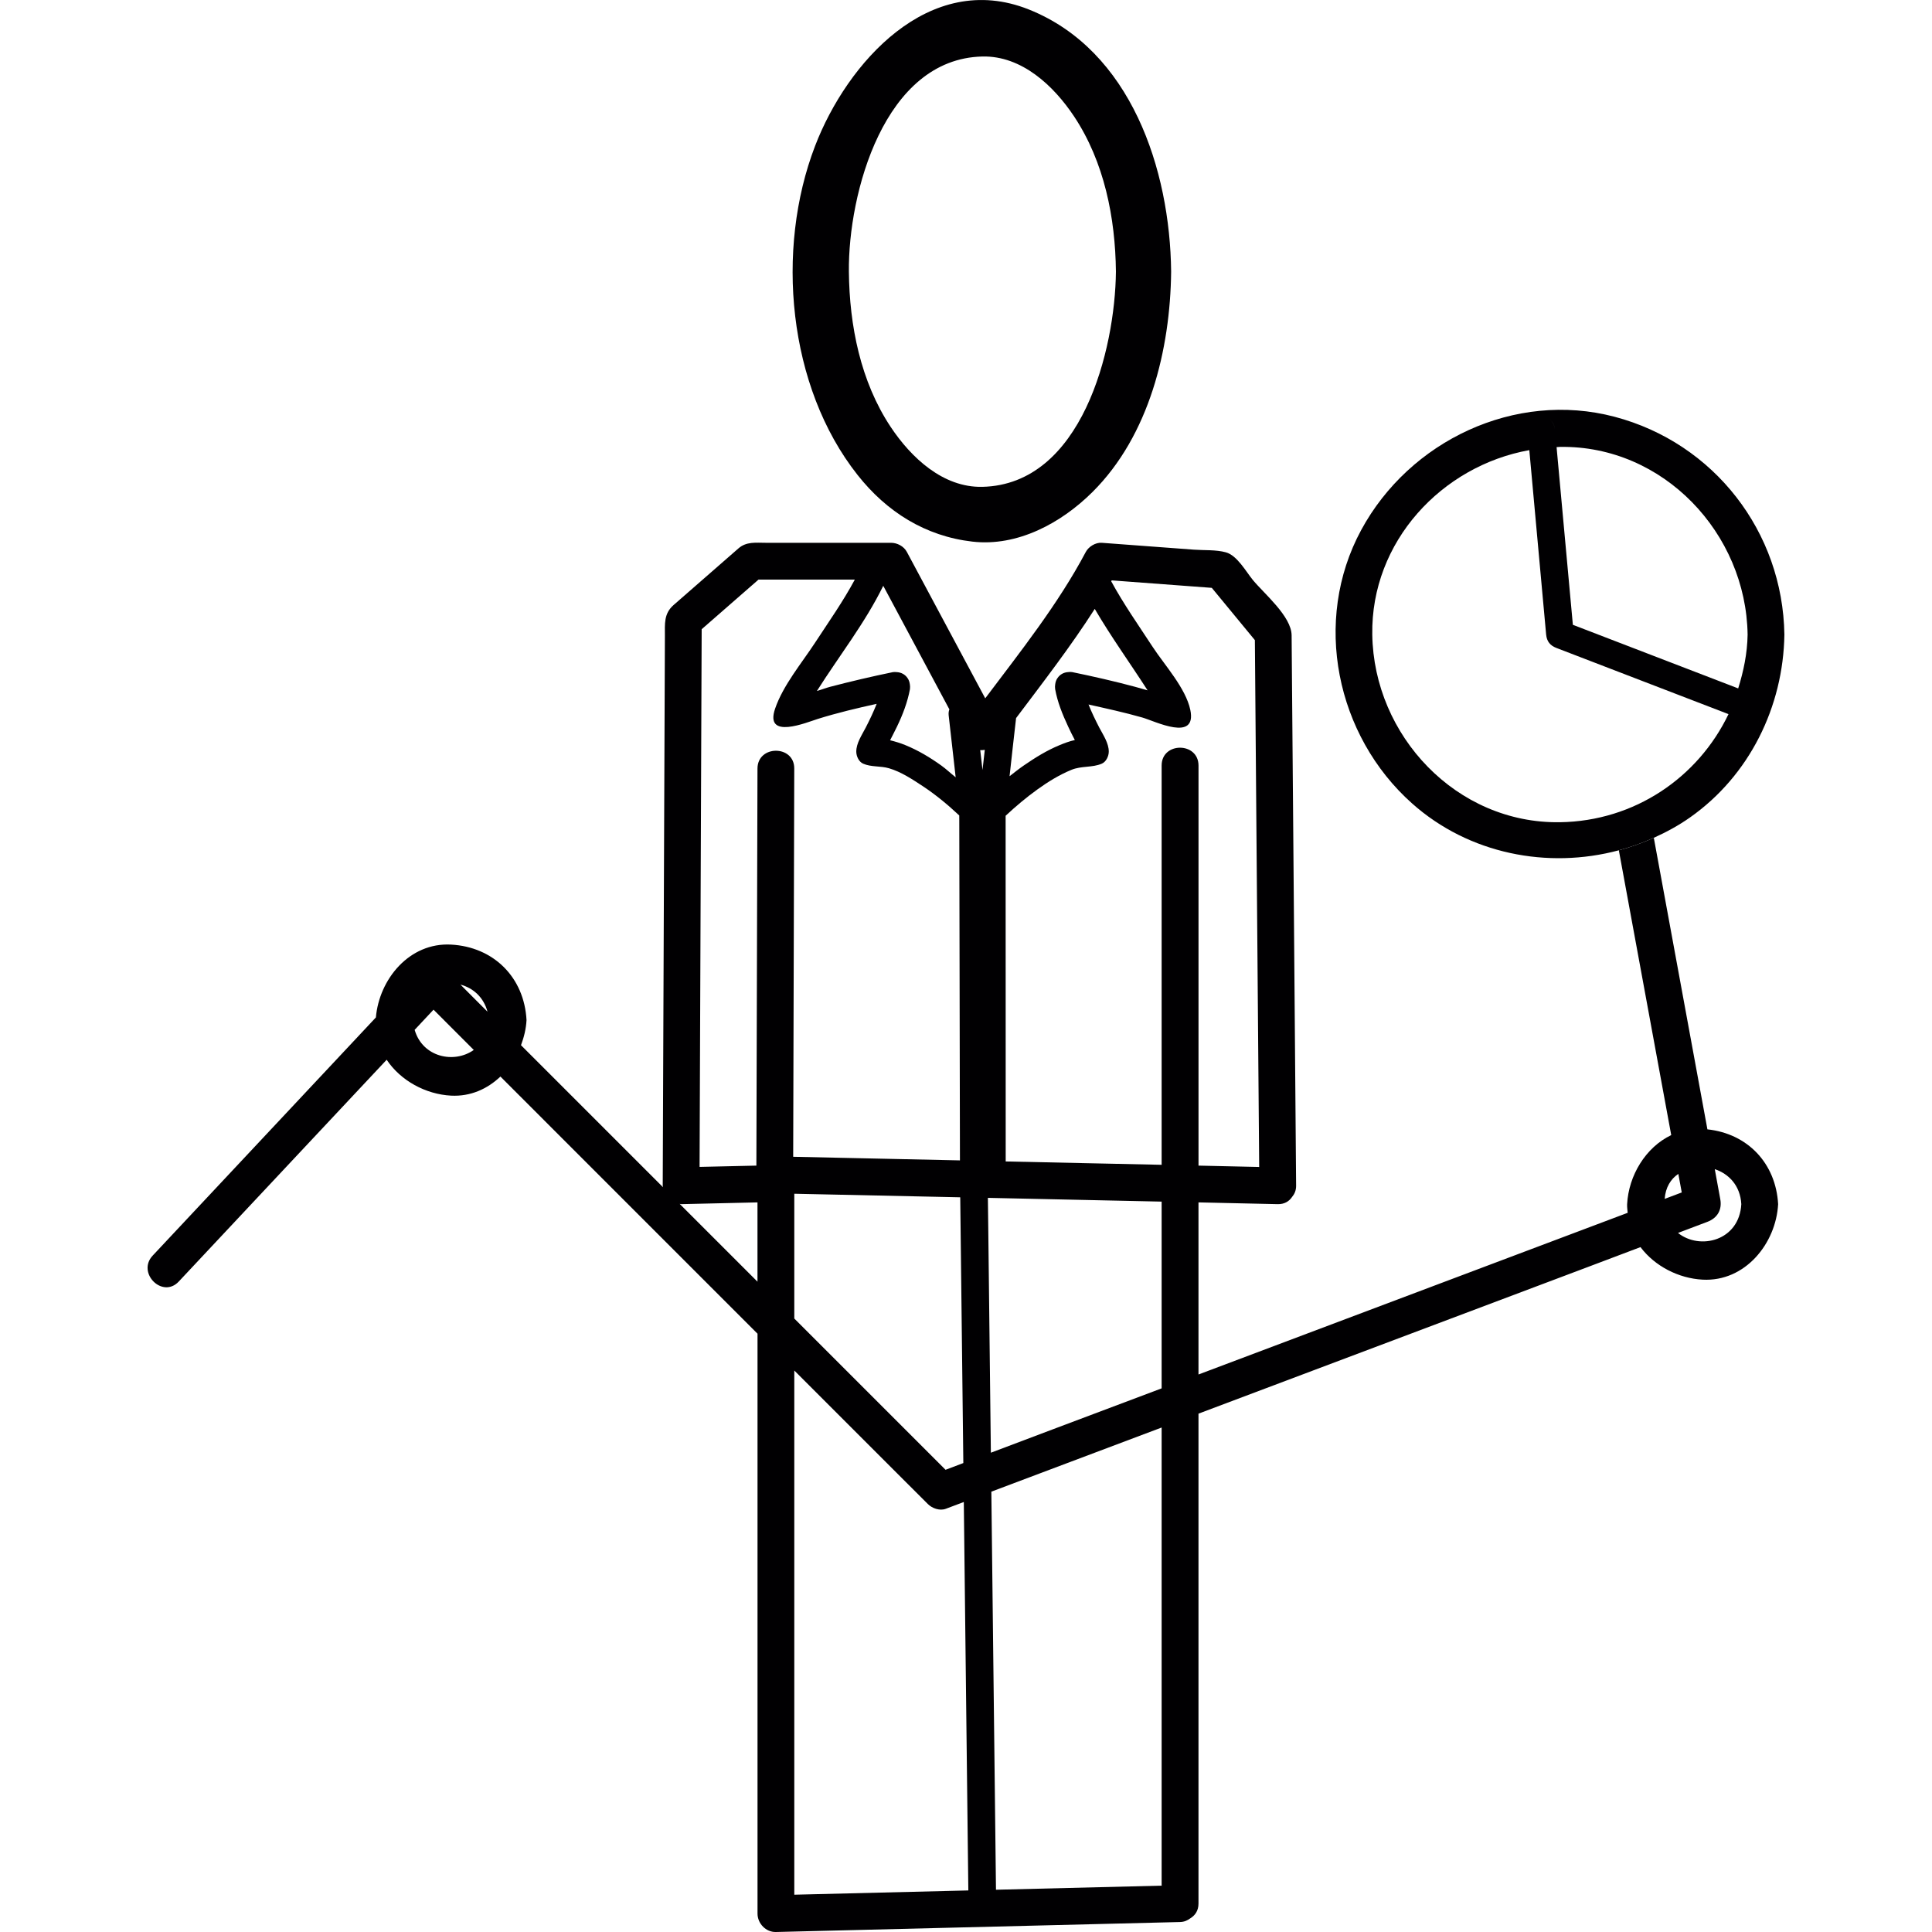 <?xml version="1.0" encoding="iso-8859-1"?>
<!-- Generator: Adobe Illustrator 18.1.1, SVG Export Plug-In . SVG Version: 6.00 Build 0)  -->
<svg version="1.1" id="Capa_1" xmlns="http://www.w3.org/2000/svg" xmlns:xlink="http://www.w3.org/1999/xlink" x="0px" y="0px"
	 viewBox="0 0 52.483 52.483" style="enable-background:new 0 0 52.483 52.483;" xml:space="preserve">
<g>
	<g>
		<path style="fill:#010002;" d="M26.415,14.713c1.229,0.142,2.419-0.508,3.262-1.347c1.542-1.533,2.115-3.879,2.137-5.986
			c-0.028-2.769-1.088-6.016-3.869-7.124c-2.703-1.076-4.938,1.454-5.803,3.708C21.06,6.78,21.399,10.5,23.294,12.9
			C24.086,13.905,25.136,14.566,26.415,14.713z M26.686,1.535c1.07-0.025,1.939,0.796,2.492,1.628
			c0.82,1.235,1.121,2.755,1.136,4.217c-0.021,2.119-0.928,5.783-3.627,5.845c-1.07,0.025-1.939-0.796-2.492-1.628
			c-0.82-1.235-1.12-2.756-1.135-4.217C23.038,5.262,24.015,1.596,26.686,1.535z"/>
		<path style="fill:#010002;" d="M46.382,30.679c-0.485-2.64-0.972-5.279-1.456-7.92c-0.309,0.14-0.626,0.253-0.95,0.34
			c0.474,2.578,0.948,5.158,1.423,7.736c-0.696,0.333-1.157,1.098-1.198,1.876c-0.004,0.081,0.009,0.157,0.015,0.235
			c-3.886,1.464-7.772,2.928-11.659,4.392c0-1.338,0-2.675,0-4.013c0-0.221,0-0.441,0-0.662c0.718,0.017,1.436,0.032,2.152,0.048
			c0.185,0.004,0.311-0.079,0.389-0.194c0.065-0.078,0.112-0.175,0.111-0.306c-0.023-2.893-0.048-5.784-0.07-8.677
			c-0.015-1.718-0.029-3.436-0.043-5.154c-0.003-0.374-0.006-0.747-0.009-1.121c-0.004-0.517-0.749-1.134-1.051-1.501
			c-0.187-0.227-0.427-0.669-0.735-0.754c-0.268-0.074-0.591-0.052-0.863-0.072c-0.836-0.062-1.674-0.125-2.51-0.187
			c-0.166-0.012-0.355,0.103-0.432,0.248c-0.749,1.414-1.765,2.692-2.732,3.977c-0.709-1.326-1.419-2.651-2.129-3.977
			c-0.082-0.154-0.261-0.248-0.432-0.248c-0.713,0-1.425,0-2.138,0c-0.423,0-0.845,0-1.268,0c-0.265,0-0.521-0.037-0.737,0.152
			c-0.587,0.512-1.174,1.024-1.76,1.537c-0.272,0.237-0.237,0.516-0.238,0.84c-0.014,3.452-0.027,6.905-0.041,10.357
			c-0.006,1.527-0.012,3.053-0.018,4.58c0,0.014,0.007,0.026,0.008,0.04c-1.286-1.286-2.572-2.572-3.858-3.858
			c0.082-0.22,0.138-0.449,0.15-0.682c-0.062-1.16-0.892-1.989-2.051-2.051c-1.131-0.061-1.951,0.939-2.041,1.979
			c-2.021,2.156-4.042,4.313-6.063,6.469c-0.44,0.469,0.266,1.178,0.708,0.705c1.882-2.008,3.765-4.017,5.648-6.025
			c0.378,0.568,1.057,0.938,1.748,0.975c0.532,0.028,0.99-0.184,1.342-0.518c2.328,2.328,4.656,4.656,6.984,6.985
			c0,4.735,0,9.472,0,14.208c0,0.516,0,1.029,0,1.545c0,0.268,0.227,0.508,0.5,0.5c3.66-0.09,7.32-0.182,10.979-0.271
			c0.117-0.003,0.206-0.046,0.28-0.102c0.126-0.077,0.22-0.205,0.22-0.398c0-4.437,0-8.873,0-13.31
			c3.546-1.336,7.093-2.672,10.639-4.007c0.456-0.172,0.912-0.345,1.368-0.517c0.389,0.518,1.034,0.849,1.688,0.884
			c1.157,0.062,1.994-0.986,2.051-2.051C48.241,31.597,47.471,30.795,46.382,30.679z M11.264,27.976
			c0.171-0.183,0.342-0.365,0.513-0.548c0.364,0.364,0.729,0.729,1.093,1.094C12.333,28.903,11.478,28.719,11.264,27.976z
			 M12.945,27.185c-0.146-0.146-0.292-0.292-0.437-0.438c0.344,0.091,0.629,0.341,0.735,0.736
			C13.144,27.384,13.044,27.284,12.945,27.185z M26.169,39.744c-0.161,0.061-0.322,0.122-0.483,0.183
			c-1.37-1.37-2.739-2.739-4.109-4.109c0-0.785,0-1.571,0-2.356c0-0.345,0-0.689,0-1.034c1.503,0.032,3.005,0.064,4.508,0.097
			C26.113,34.931,26.141,37.338,26.169,39.744z M23.993,15.912c0.6,1.119,1.198,2.239,1.797,3.358
			c-0.018,0.047-0.026,0.101-0.019,0.165c0.063,0.56,0.127,1.12,0.19,1.68c-0.133-0.104-0.254-0.222-0.391-0.32
			c-0.302-0.217-0.625-0.41-0.969-0.551c-0.139-0.058-0.278-0.099-0.421-0.135c0.063-0.124,0.127-0.247,0.188-0.373
			c0.156-0.324,0.285-0.661,0.351-1.015c0-0.003,0-0.005,0-0.008c0.005-0.037,0.004-0.073-0.001-0.111
			c-0.008-0.068-0.027-0.13-0.064-0.181c-0.063-0.095-0.168-0.157-0.297-0.163c-0.034-0.003-0.065-0.004-0.098,0c0,0,0,0-0.001,0
			c-0.574,0.118-1.144,0.252-1.711,0.4c-0.12,0.032-0.236,0.079-0.356,0.113c0.602-0.951,1.308-1.847,1.802-2.856
			C23.993,15.913,23.992,15.913,23.993,15.912z M20.577,34.817c-0.705-0.704-1.41-1.409-2.114-2.114
			c0.014,0.001,0.025,0.008,0.039,0.008c0.692-0.016,1.384-0.032,2.075-0.048C20.577,33.381,20.577,34.1,20.577,34.817z
			 M20.577,20.878c-0.01,3.595-0.02,7.19-0.03,10.786c-0.515,0.012-1.029,0.023-1.543,0.035c0.019-4.869,0.038-9.737,0.057-14.606
			c0.515-0.449,1.03-0.898,1.544-1.348c0.872,0,1.744,0,2.616,0c-0.318,0.593-0.713,1.154-1.079,1.713
			c-0.365,0.558-0.867,1.154-1.086,1.792c-0.296,0.86,0.859,0.373,1.165,0.278c0.522-0.163,1.057-0.29,1.594-0.408
			c-0.087,0.22-0.189,0.435-0.299,0.648c-0.102,0.197-0.257,0.422-0.255,0.653c0.001,0.121,0.068,0.272,0.186,0.324
			c0.218,0.096,0.468,0.057,0.702,0.125c0.332,0.097,0.638,0.302,0.924,0.49c0.35,0.232,0.678,0.504,0.985,0.792
			c0,0.032,0.001,0.061,0.001,0.108c0.001,0.362,0.001,0.723,0.002,1.085c0.002,1.154,0.004,2.308,0.007,3.461
			c0.002,1.573,0.006,3.144,0.009,4.716c-1.51-0.032-3.021-0.064-4.53-0.098c0.01-3.516,0.02-7.033,0.029-10.548
			C21.579,20.233,20.579,20.233,20.577,20.878z M21.577,51.47c0-4.747,0-9.494,0-14.24c0.934,0.934,1.868,1.868,2.802,2.802
			c0.276,0.275,0.551,0.552,0.827,0.826c0.117,0.117,0.324,0.19,0.486,0.129c0.163-0.062,0.327-0.123,0.49-0.185
			c0.038,3.21,0.075,6.42,0.112,9.63c0.004,0.307,0.007,0.614,0.011,0.922C24.729,51.393,23.153,51.432,21.577,51.47z M26.69,20.918
			c-0.021-0.18-0.041-0.36-0.062-0.541c0.042,0.002,0.081,0,0.124-0.007C26.731,20.552,26.71,20.735,26.69,20.918z M27.602,19.507
			c0.731-0.972,1.482-1.942,2.137-2.966c0.442,0.756,0.96,1.474,1.435,2.212c-0.113-0.032-0.226-0.065-0.34-0.096
			c-0.562-0.151-1.135-0.281-1.706-0.399c-0.034-0.006-0.069-0.006-0.105-0.001c-0.129,0.006-0.232,0.068-0.296,0.163
			c-0.036,0.049-0.055,0.109-0.063,0.175c-0.006,0.041-0.007,0.081-0.001,0.12c0,0.001,0,0.002,0,0.004
			c0.064,0.357,0.199,0.686,0.352,1.015c0.056,0.125,0.12,0.247,0.183,0.369c-0.144,0.032-0.283,0.084-0.417,0.14
			c-0.346,0.143-0.661,0.339-0.969,0.551c-0.132,0.091-0.259,0.192-0.387,0.292C27.482,20.559,27.542,20.034,27.602,19.507z
			 M31.556,50.539c0,0.229,0,0.456,0,0.685c-1.5,0.037-3,0.074-4.5,0.111c-0.042-3.604-0.084-7.21-0.126-10.814
			c1.542-0.581,3.084-1.162,4.626-1.742C31.556,42.698,31.556,46.619,31.556,50.539z M31.556,37.715
			c-0.98,0.369-1.961,0.738-2.941,1.107c-0.565,0.214-1.131,0.427-1.698,0.641c-0.023-2.017-0.047-4.032-0.07-6.048
			c-0.004-0.292-0.007-0.583-0.011-0.875c1.574,0.034,3.147,0.067,4.72,0.102C31.556,34.332,31.556,36.023,31.556,37.715z
			 M31.556,20.795c0,3.616,0,7.231,0,10.847c-1.412-0.03-2.824-0.061-4.236-0.091c0-1.623-0.001-3.247-0.001-4.87
			c0-1.156,0-2.313-0.001-3.469c0-0.347,0-0.694,0-1.041c0-0.005,0-0.006,0-0.011c0.275-0.256,0.563-0.499,0.869-0.719
			c0.285-0.205,0.592-0.394,0.918-0.528c0.273-0.113,0.568-0.055,0.828-0.169c0.117-0.052,0.186-0.203,0.187-0.324
			c0.002-0.23-0.153-0.456-0.257-0.653c-0.107-0.208-0.208-0.416-0.293-0.629c0.49,0.11,0.98,0.216,1.463,0.354
			c0.343,0.098,1.486,0.675,1.302-0.208c-0.124-0.591-0.703-1.222-1.024-1.713c-0.381-0.583-0.791-1.166-1.125-1.781
			c0.005-0.008,0.01-0.016,0.015-0.024c0.905,0.068,1.812,0.135,2.718,0.203c0.39,0.474,0.779,0.947,1.17,1.42
			c0.039,4.771,0.078,9.541,0.117,14.312c-0.55-0.013-1.099-0.024-1.648-0.037c0-3.622,0-7.245,0-10.868
			C32.556,20.15,31.556,20.15,31.556,20.795z M45.592,31.889c0.031,0.168,0.062,0.336,0.093,0.504
			c-0.154,0.059-0.31,0.116-0.464,0.175C45.245,32.256,45.383,32.03,45.592,31.889z M45.583,33.493
			c0.266-0.101,0.532-0.201,0.799-0.302c0.271-0.103,0.402-0.326,0.35-0.613c-0.05-0.272-0.101-0.546-0.15-0.818
			c0.378,0.126,0.693,0.443,0.721,0.951C47.248,33.71,46.175,33.967,45.583,33.493z"/>
		<path style="fill:#010002;" d="M43.974,23.099c0.325-0.086,0.644-0.2,0.951-0.34c0.342-0.154,0.672-0.333,0.983-0.552
			c1.616-1.136,2.536-3.01,2.565-4.969c-0.043-2.791-1.908-5.201-4.611-5.916c-2.707-0.715-5.573,0.652-6.885,3.076
			c-1.334,2.466-0.683,5.589,1.383,7.428C39.903,23.201,42.046,23.615,43.974,23.099z M47.945,19.324
			c-0.023,0.158-0.13,0.298-0.291,0.31C47.815,19.622,47.922,19.482,47.945,19.324z M42.241,11.666
			c0.015,0.16,0.029,0.32,0.044,0.48c0.03-0.001,0.062-0.005,0.091-0.006c2.812-0.044,5.057,2.35,5.098,5.098
			c-0.008,0.513-0.111,0.998-0.256,1.463c0.16,0.062,0.319,0.123,0.479,0.184c-0.159-0.062-0.318-0.123-0.479-0.184
			c-0.015-0.006-0.03-0.012-0.046-0.018c-1.482-0.57-2.965-1.14-4.445-1.71c-0.146-1.582-0.289-3.164-0.435-4.746
			c-0.002-0.027-0.005-0.054-0.007-0.082C42.269,11.985,42.255,11.825,42.241,11.666c-0.012-0.12-0.066-0.21-0.142-0.271
			C42.176,11.456,42.23,11.546,42.241,11.666z M41.544,12.228c0.152,1.669,0.305,3.339,0.457,5.01
			c0.018,0.182,0.105,0.296,0.275,0.362c1.56,0.599,3.117,1.199,4.678,1.799h0.001c-0.821,1.715-2.544,2.907-4.578,2.937
			c-2.812,0.043-5.058-2.351-5.099-5.098C37.239,14.715,39.164,12.655,41.544,12.228z"/>
	</g>
</g>
<g>
</g>
<g>
</g>
<g>
</g>
<g>
</g>
<g>
</g>
<g>
</g>
<g>
</g>
<g>
</g>
<g>
</g>
<g>
</g>
<g>
</g>
<g>
</g>
<g>
</g>
<g>
</g>
<g>
</g>
</svg>
